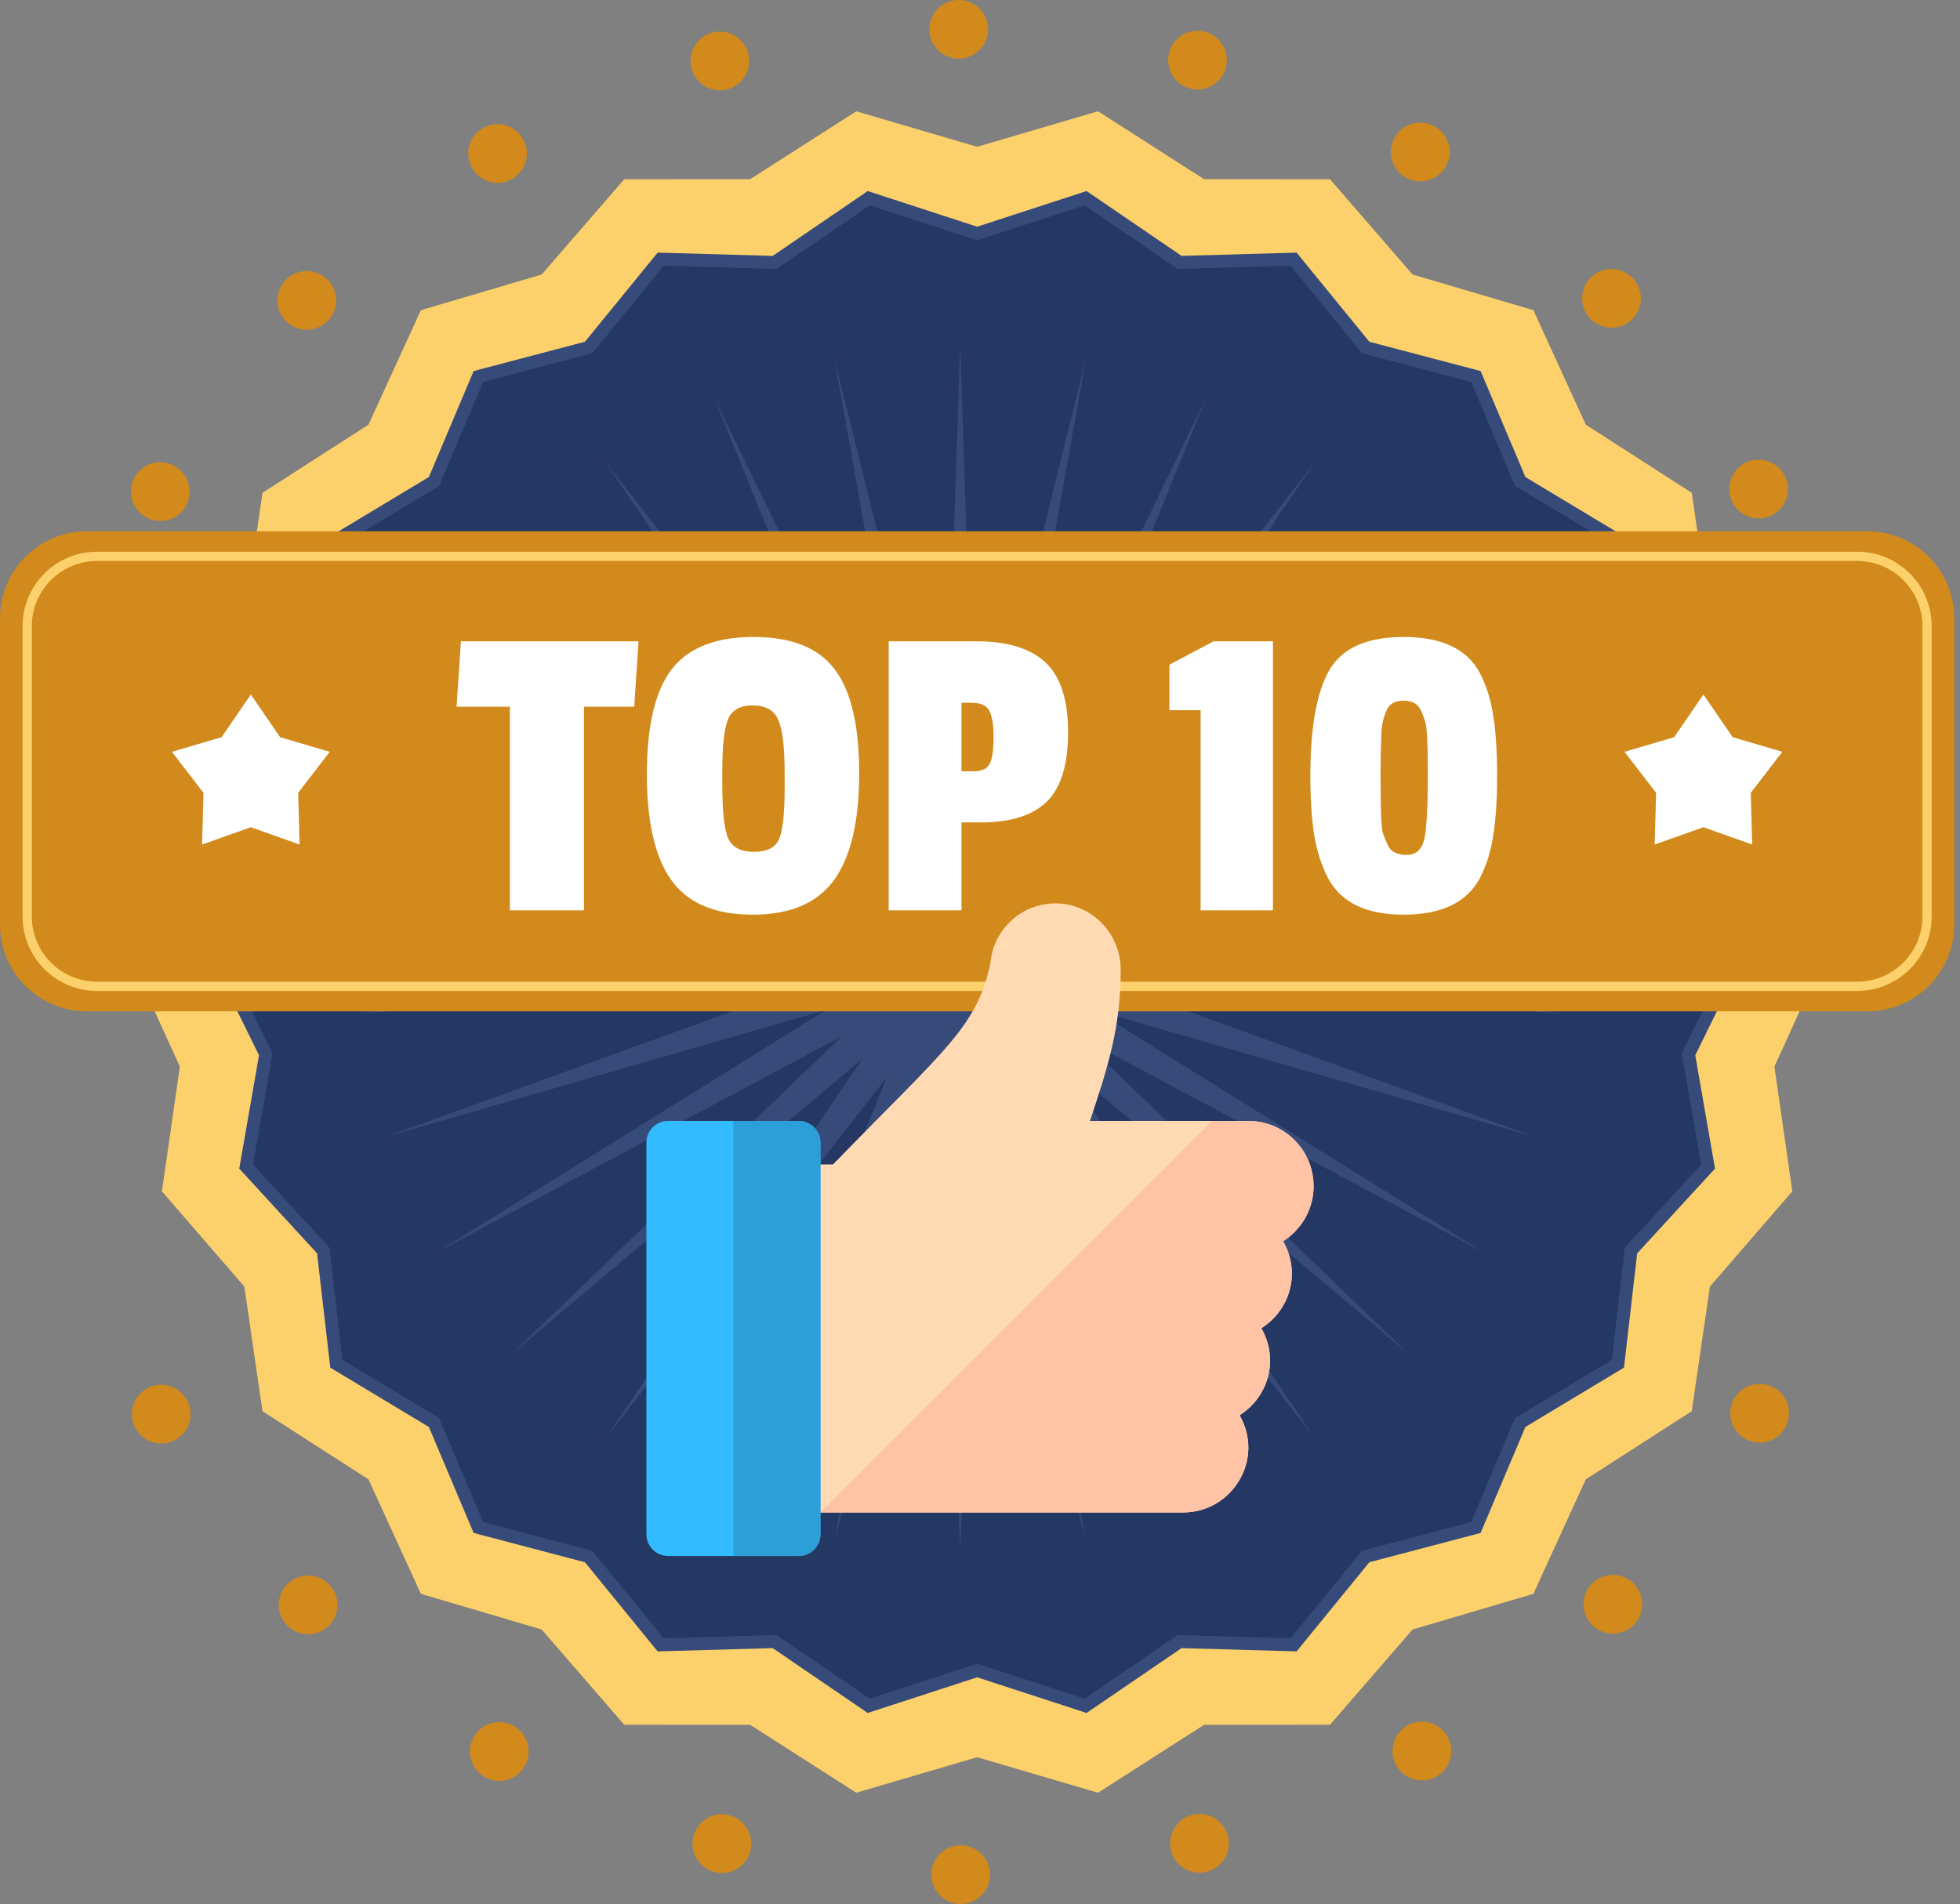 <svg width="282" height="274" viewBox="0 0 282 274" fill="none" xmlns="http://www.w3.org/2000/svg">
<rect x="0" y="0" width="282" height="274" fill="#808080" stroke="none"/>
<path d="M249.127 136.996L241.971 151.579L244.757 167.583L233.769 179.548L231.907 195.685L217.988 204.061L211.667 219.027L195.957 223.165L185.687 235.751L169.449 235.287L156.033 244.445L140.587 239.409L125.14 244.445L111.723 235.287L95.485 235.751L85.214 223.165L69.506 219.027L63.184 204.061L49.266 195.684L47.403 179.548L36.416 167.583L39.203 151.579L32.046 136.996L39.203 122.413L36.416 106.409L47.404 94.444L49.266 78.307L63.185 69.929L69.507 54.965L85.215 50.827L95.485 38.241L111.724 38.705L125.14 29.547L140.587 34.583L156.033 29.547L169.451 38.705L185.688 38.241L195.959 50.827L211.668 54.967L217.988 69.931L231.907 78.307L233.769 94.444L244.757 106.409L241.971 122.413L249.127 136.996" fill="#253763"/>
<path d="M249.127 136.996L241.971 151.579L244.757 167.583L233.769 179.548L231.907 195.685L217.988 204.061L211.667 219.027L195.957 223.165L185.687 235.751L169.449 235.287L156.033 244.445L140.587 239.409L125.14 244.445L111.723 235.287L95.485 235.751L85.214 223.165L69.506 219.027L63.184 204.061L49.266 195.684L47.403 179.548L36.416 167.583L39.203 151.579L32.046 136.996L39.203 122.413L36.416 106.409L47.404 94.444L49.266 78.307L63.185 69.929L69.507 54.965L85.215 50.827L95.485 38.241L111.724 38.705L125.14 29.547L140.587 34.583L156.033 29.547L169.451 38.705L185.688 38.241L195.959 50.827L211.668 54.967L217.988 69.931L231.907 78.307L233.769 94.444L244.757 106.409L241.971 122.413L249.127 136.996" fill="#253763"/>
<path d="M251.205 136.996L243.911 151.857L246.751 168.169L235.553 180.363L233.654 196.808L219.47 205.345L213.027 220.596L197.018 224.813L186.551 237.641L170.002 237.168L156.33 246.501L140.587 241.369L124.845 246.501L111.171 237.168L94.622 237.641L84.155 224.813L68.146 220.596L61.704 205.345L47.519 196.808L45.621 180.363L34.423 168.168L37.264 151.857L29.97 136.996L37.264 122.135L34.423 105.824L45.621 93.629L47.52 77.183L61.705 68.645L68.147 53.395L84.156 49.179L94.624 36.351L111.173 36.824L124.845 27.491L140.587 32.623L156.33 27.491L170.003 36.824L186.551 36.351L197.019 49.179L213.029 53.396L219.47 68.647L233.655 77.184L235.554 93.629L246.751 105.824L243.911 122.135L251.205 136.996" fill="#374B7B"/>
<path d="M262.796 136.996L255.296 153.495L257.876 171.435L246.018 185.142L243.407 203.076L228.162 212.878L220.618 229.358L203.236 234.491L191.367 248.188L173.243 248.206L157.979 257.978L140.587 252.87L123.195 257.978L107.93 248.206L89.806 248.188L77.936 234.491L60.555 229.358L53.011 212.876L37.766 203.076L35.156 185.142L23.297 171.435L25.878 153.495L18.377 136.996L25.878 120.498L23.297 102.558L35.157 88.851L37.766 70.916L53.012 61.115L60.555 44.635L77.937 39.502L89.807 25.804L107.931 25.787L123.195 16.015L140.587 21.122L157.979 16.015L173.244 25.787L191.368 25.804L203.236 39.502L220.619 44.635L228.162 61.116L243.408 70.916L246.018 88.851L257.876 102.558L255.296 120.498L262.796 136.996" fill="#FCD16B"/>
<path d="M251.205 136.996L243.911 151.857L246.751 168.169L235.553 180.363L233.654 196.808L219.47 205.345L213.027 220.596L197.018 224.813L186.551 237.641L170.002 237.168L156.33 246.501L140.587 241.369L124.845 246.501L111.171 237.168L94.622 237.641L84.155 224.813L68.146 220.596L61.704 205.345L47.519 196.808L45.621 180.363L34.423 168.168L37.264 151.857L29.97 136.996L37.264 122.135L34.423 105.824L45.621 93.629L47.52 77.183L61.705 68.645L68.147 53.395L84.156 49.179L94.624 36.351L111.173 36.824L124.845 27.491L140.587 32.623L156.33 27.491L170.003 36.824L186.551 36.351L197.019 49.179L213.029 53.396L219.47 68.647L233.655 77.184L235.554 93.629L246.751 105.824L243.911 122.135L251.205 136.996" fill="#374B7B"/>
<path d="M249.127 136.996L241.971 151.579L244.757 167.583L233.769 179.548L231.907 195.685L217.988 204.061L211.667 219.027L195.957 223.165L185.687 235.751L169.449 235.287L156.033 244.445L140.587 239.409L125.14 244.445L111.723 235.287L95.485 235.751L85.214 223.165L69.506 219.027L63.184 204.061L49.266 195.684L47.403 179.548L36.416 167.583L39.203 151.579L32.046 136.996L39.203 122.413L36.416 106.409L47.404 94.444L49.266 78.307L63.185 69.929L69.507 54.965L85.215 50.827L95.485 38.241L111.724 38.705L125.14 29.547L140.587 34.583L156.033 29.547L169.451 38.705L185.688 38.241L195.959 50.827L211.668 54.967L217.988 69.931L231.907 78.307L233.769 94.444L244.757 106.409L241.971 122.413L249.127 136.996" fill="#253763"/>
<path d="M159.227 136.738L224.632 127.647L158.766 132.355L220.852 109.864L157.404 128.164L213.458 93.258L155.2 124.348L202.772 78.55L152.252 121.074L189.262 66.386L148.687 118.483L173.518 57.296L144.662 116.691L156.228 51.679L140.352 115.775L138.148 49.778L135.946 115.775L120.068 51.678L131.635 116.691L102.779 57.296L127.61 118.483L87.035 66.386L124.044 121.074L73.525 78.55L121.096 124.348L62.84 93.258L118.894 128.164L55.445 109.864L117.532 132.355L51.665 127.647L117.071 136.738L51.665 145.827L117.532 141.119L55.445 163.61L118.894 145.31L62.839 180.218L121.096 149.126L73.525 194.924L124.044 152.4L87.035 207.088L127.61 154.991L102.779 216.179L131.635 156.783L120.068 221.796L135.946 157.699L138.148 223.698L140.352 157.699L156.228 221.796L144.662 156.783L173.518 216.179L148.687 154.991L189.262 207.088L152.252 152.4L202.772 194.924L155.202 149.126L213.458 180.218L157.403 145.31L220.852 163.61L158.766 141.119L224.632 145.827L159.227 136.738" fill="#374B7B"/>
<path d="M133.703 4.234C133.703 1.9 135.593 0 137.927 0C140.26 -0.012 142.151 1.879 142.161 4.212C142.161 6.546 140.271 8.436 137.937 8.447C135.604 8.447 133.713 6.558 133.703 4.234ZM171.209 12.733C168.96 12.132 167.619 9.831 168.211 7.571C168.813 5.311 171.125 3.97 173.385 4.572C175.633 5.174 176.975 7.486 176.373 9.735C175.877 11.626 174.167 12.882 172.297 12.882C171.939 12.882 171.579 12.828 171.209 12.733V12.733ZM99.501 9.862C98.899 7.612 100.229 5.29 102.48 4.688C104.739 4.086 107.052 5.416 107.653 7.666C108.265 9.926 106.924 12.238 104.675 12.85C104.307 12.945 103.936 12.987 103.577 12.987C101.719 12.987 100.008 11.752 99.501 9.862ZM202.233 25.531C200.205 24.371 199.519 21.783 200.68 19.767C201.843 17.739 204.429 17.041 206.447 18.213C208.473 19.376 209.16 21.952 207.999 23.979C207.217 25.331 205.791 26.091 204.335 26.091C203.616 26.091 202.899 25.912 202.233 25.531V25.531ZM67.94 24.201C66.768 22.184 67.454 19.598 69.471 18.436C71.487 17.264 74.075 17.95 75.237 19.967C76.408 21.984 75.722 24.571 73.705 25.732C73.04 26.123 72.312 26.314 71.593 26.314C70.136 26.314 68.721 25.552 67.94 24.201V24.201ZM228.875 45.932C227.228 44.285 227.216 41.603 228.864 39.956C230.511 38.299 233.193 38.299 234.84 39.946C236.497 41.592 236.497 44.264 234.851 45.922C234.028 46.745 232.94 47.157 231.863 47.157C230.785 47.157 229.697 46.745 228.875 45.932V45.932ZM41.162 46.228C39.503 44.58 39.503 41.899 41.151 40.252C42.797 38.593 45.469 38.593 47.127 40.242C48.774 41.888 48.774 44.559 47.127 46.218C46.304 47.042 45.226 47.453 44.139 47.453C43.062 47.453 41.984 47.041 41.162 46.228V46.228ZM249.369 72.5C248.197 70.483 248.884 67.896 250.901 66.724C252.919 65.552 255.505 66.237 256.676 68.255C257.849 70.272 257.163 72.859 255.145 74.031C254.48 74.411 253.752 74.602 253.035 74.602C251.577 74.602 250.151 73.84 249.369 72.5V72.5ZM20.951 74.4C18.924 73.239 18.237 70.652 19.398 68.635C20.57 66.607 23.147 65.921 25.164 67.083C27.192 68.255 27.888 70.832 26.716 72.859C25.935 74.21 24.52 74.971 23.052 74.971C22.334 74.971 21.615 74.791 20.951 74.4V74.4ZM251.049 207.026C249.032 205.864 248.345 203.278 249.507 201.26C250.679 199.243 253.256 198.547 255.284 199.719C257.3 200.88 257.987 203.467 256.824 205.484C256.043 206.846 254.617 207.596 253.161 207.596C252.443 207.596 251.715 207.416 251.049 207.026ZM19.547 205.611C18.375 203.594 19.061 201.007 21.078 199.835C23.094 198.674 25.681 199.36 26.853 201.376C28.026 203.392 27.339 205.98 25.323 207.152C24.657 207.532 23.929 207.723 23.2 207.723C21.742 207.723 20.328 206.963 19.547 205.611V205.611ZM229.075 233.847C227.417 232.199 227.417 229.527 229.064 227.88C230.723 226.223 233.393 226.223 235.041 227.87C236.688 229.527 236.688 232.199 235.041 233.847C234.217 234.67 233.14 235.082 232.052 235.082C230.976 235.082 229.899 234.67 229.075 233.847ZM41.351 233.942C39.704 232.294 39.693 229.623 41.341 227.964C42.998 226.318 45.67 226.318 47.317 227.964C48.976 229.612 48.976 232.283 47.328 233.942C46.494 234.766 45.417 235.176 44.329 235.176C43.252 235.176 42.175 234.766 41.351 233.942ZM200.924 254.099C199.761 252.071 200.448 249.496 202.465 248.323C204.481 247.151 207.069 247.848 208.241 249.864C209.413 251.882 208.716 254.47 206.7 255.64C206.035 256.022 205.305 256.2 204.588 256.2C203.131 256.2 201.716 255.451 200.924 254.099V254.099ZM69.724 255.704C67.697 254.542 67.01 251.955 68.172 249.939C69.344 247.912 71.921 247.226 73.948 248.386C75.965 249.559 76.662 252.146 75.49 254.163C74.708 255.514 73.293 256.275 71.826 256.275C71.107 256.275 70.39 256.095 69.724 255.704V255.704ZM168.496 266.359C167.895 264.098 169.235 261.786 171.484 261.184C173.744 260.571 176.057 261.914 176.659 264.172C177.26 266.422 175.919 268.734 173.671 269.347C173.3 269.442 172.941 269.484 172.572 269.484C170.713 269.484 169.003 268.239 168.496 266.359ZM102.775 269.378C100.515 268.776 99.175 266.464 99.776 264.215C100.379 261.955 102.691 260.614 104.951 261.216C107.2 261.818 108.54 264.13 107.939 266.391C107.443 268.28 105.731 269.527 103.863 269.527C103.504 269.527 103.133 269.474 102.775 269.378V269.378ZM133.999 269.768C133.999 267.435 135.889 265.544 138.223 265.544C140.545 265.544 142.447 267.435 142.447 269.768C142.447 272.103 140.556 273.992 138.223 273.992C135.889 273.992 133.999 272.103 133.999 269.768Z" fill="#D18A1B"/>
<path d="M268.678 145.536H12.496C5.595 145.536 0 139.941 0 133.039V88.952C0 82.051 5.595 76.456 12.496 76.456H268.678C275.579 76.456 281.174 82.051 281.174 88.952V133.039C281.174 139.941 275.579 145.536 268.678 145.536Z" fill="#D18A1B"/>
<path d="M13.954 80.727C8.785 80.727 4.579 84.934 4.579 90.103V131.89C4.579 137.059 8.785 141.264 13.954 141.264H267.219C272.389 141.264 276.594 137.059 276.594 131.89V90.103C276.594 84.934 272.389 80.727 267.219 80.727H13.954ZM267.219 142.598H13.954C8.05 142.598 3.246 137.794 3.246 131.89V90.103C3.246 84.198 8.05 79.394 13.954 79.394H267.219C273.123 79.394 277.927 84.198 277.927 90.103V131.89C277.927 137.794 273.123 142.598 267.219 142.598Z" fill="#FCD16B"/>
<path d="M91.25 101.698H84.018V131H73.357V101.698H65.688L66.312 92.284H91.873L91.25 101.698ZM96.621 96.336C99.032 93.219 102.96 91.66 108.405 91.66C113.849 91.66 117.736 93.198 120.063 96.274C122.432 99.349 123.617 104.358 123.617 111.299C123.617 118.198 122.411 123.311 120.001 126.636C117.59 129.961 113.683 131.623 108.28 131.623C102.877 131.623 98.99 129.982 96.621 126.698C94.252 123.415 93.068 118.323 93.068 111.424C93.068 104.482 94.252 99.453 96.621 96.336ZM112.893 111.299C112.893 107.475 112.582 104.898 111.958 103.568C111.376 102.196 110.15 101.511 108.28 101.511C106.451 101.511 105.267 102.196 104.726 103.568C104.186 104.898 103.916 107.454 103.916 111.237V112.733C103.916 116.764 104.207 119.425 104.789 120.713C105.412 121.96 106.638 122.583 108.467 122.583C110.337 122.583 111.543 121.981 112.083 120.775C112.623 119.57 112.893 117.076 112.893 113.294V111.299ZM141.204 118.344H138.336V131H127.862V92.284H140.518C144.965 92.284 148.269 93.302 150.431 95.338C152.592 97.375 153.673 100.721 153.673 105.376C153.673 110.031 152.654 113.356 150.618 115.351C148.581 117.346 145.443 118.344 141.204 118.344ZM142.388 109.927C142.762 109.221 142.949 107.953 142.949 106.124C142.949 104.295 142.741 103.007 142.326 102.259C141.91 101.511 141.079 101.137 139.832 101.137H138.336V110.987H140.081C141.245 110.987 142.014 110.634 142.388 109.927ZM183.151 131H172.74V102.196H168.251V95.65L174.61 92.284H183.151V131ZM205.428 111.922V110.987C205.428 106.914 205.303 104.545 205.054 103.88C204.846 103.173 204.618 102.571 204.368 102.072C203.911 101.24 203.1 100.825 201.937 100.825C200.773 100.825 199.983 101.24 199.568 102.072C199.069 103.152 198.799 104.254 198.757 105.376C198.674 107.454 198.632 109.325 198.632 110.987V111.922C198.632 116.453 198.736 119.092 198.944 119.84C199.193 120.547 199.443 121.149 199.692 121.648C200.108 122.563 201.002 123.02 202.373 123.02C203.745 123.02 204.597 122.251 204.929 120.713C205.262 119.134 205.428 116.203 205.428 111.922ZM214.842 103.007C215.216 105.293 215.403 108.161 215.403 111.611C215.403 115.06 215.216 117.928 214.842 120.214C214.51 122.5 213.865 124.558 212.909 126.386C211.039 129.878 207.382 131.623 201.937 131.623C196.575 131.623 192.959 129.878 191.089 126.386C190.133 124.558 189.468 122.5 189.094 120.214C188.719 117.887 188.532 115.019 188.532 111.611C188.532 104.628 189.447 99.557 191.276 96.398C193.146 93.24 196.7 91.66 201.937 91.66C207.423 91.66 211.081 93.385 212.909 96.835C213.865 98.664 214.51 100.721 214.842 103.007Z" fill="white"/>
<path d="M245.084 119.038L238.068 121.532L238.274 114.09L233.732 108.188L240.874 106.083L245.084 99.942L249.292 106.083L256.435 108.188L251.895 114.09L252.099 121.532L245.084 119.038Z" fill="white"/>
<path d="M36.089 119.038L29.075 121.532L29.279 114.09L24.738 108.188L31.881 106.083L36.089 99.942L40.299 106.083L47.441 108.188L42.901 114.09L43.105 121.532L36.089 119.038" fill="white"/>
<path d="M161.243 139.545C161.243 134.382 157.14 130.069 151.977 130.001C146.997 129.935 142.881 133.767 142.495 138.635C140.481 147.896 136.068 150.864 119.85 167.565L114.913 167.565C113.191 167.565 111.782 168.967 111.782 170.696V214.522C111.782 216.25 113.184 217.652 114.912 217.652H170.217C177.254 217.648 181.99 210.07 178.354 203.657C182.426 201.077 184.099 195.746 181.485 191.136C185.556 188.555 187.23 183.224 184.615 178.614C187.242 176.949 188.997 174.037 189 170.696C188.996 165.508 184.796 161.308 179.608 161.304H156.821C159.417 153.517 161.243 147.885 161.243 139.545Z" fill="#FFDAB3"/>
<path d="M114.913 161.304H96.13C94.409 161.304 93 162.706 93 164.435V220.782C93 222.51 94.403 223.912 96.13 223.912H114.913C116.641 223.912 118.044 222.51 118.044 220.782V164.435C118.043 162.706 116.634 161.304 114.913 161.304Z" fill="#32BBFF"/>
<path d="M114.913 161.304H105.521V223.912H114.913C116.64 223.912 118.043 222.509 118.043 220.782V164.435C118.043 162.706 116.634 161.304 114.913 161.304Z" fill="#2C9FD9"/>
<path d="M179.608 161.304H174.39L118.043 217.651H170.216C177.253 217.647 181.99 210.07 178.354 203.657C182.425 201.076 184.099 195.746 181.484 191.135C185.556 188.554 187.229 183.224 184.615 178.613C187.242 176.948 188.997 174.036 188.999 170.695C188.995 165.508 184.795 161.307 179.608 161.304Z" fill="#FFC3A6"/>
</svg>
